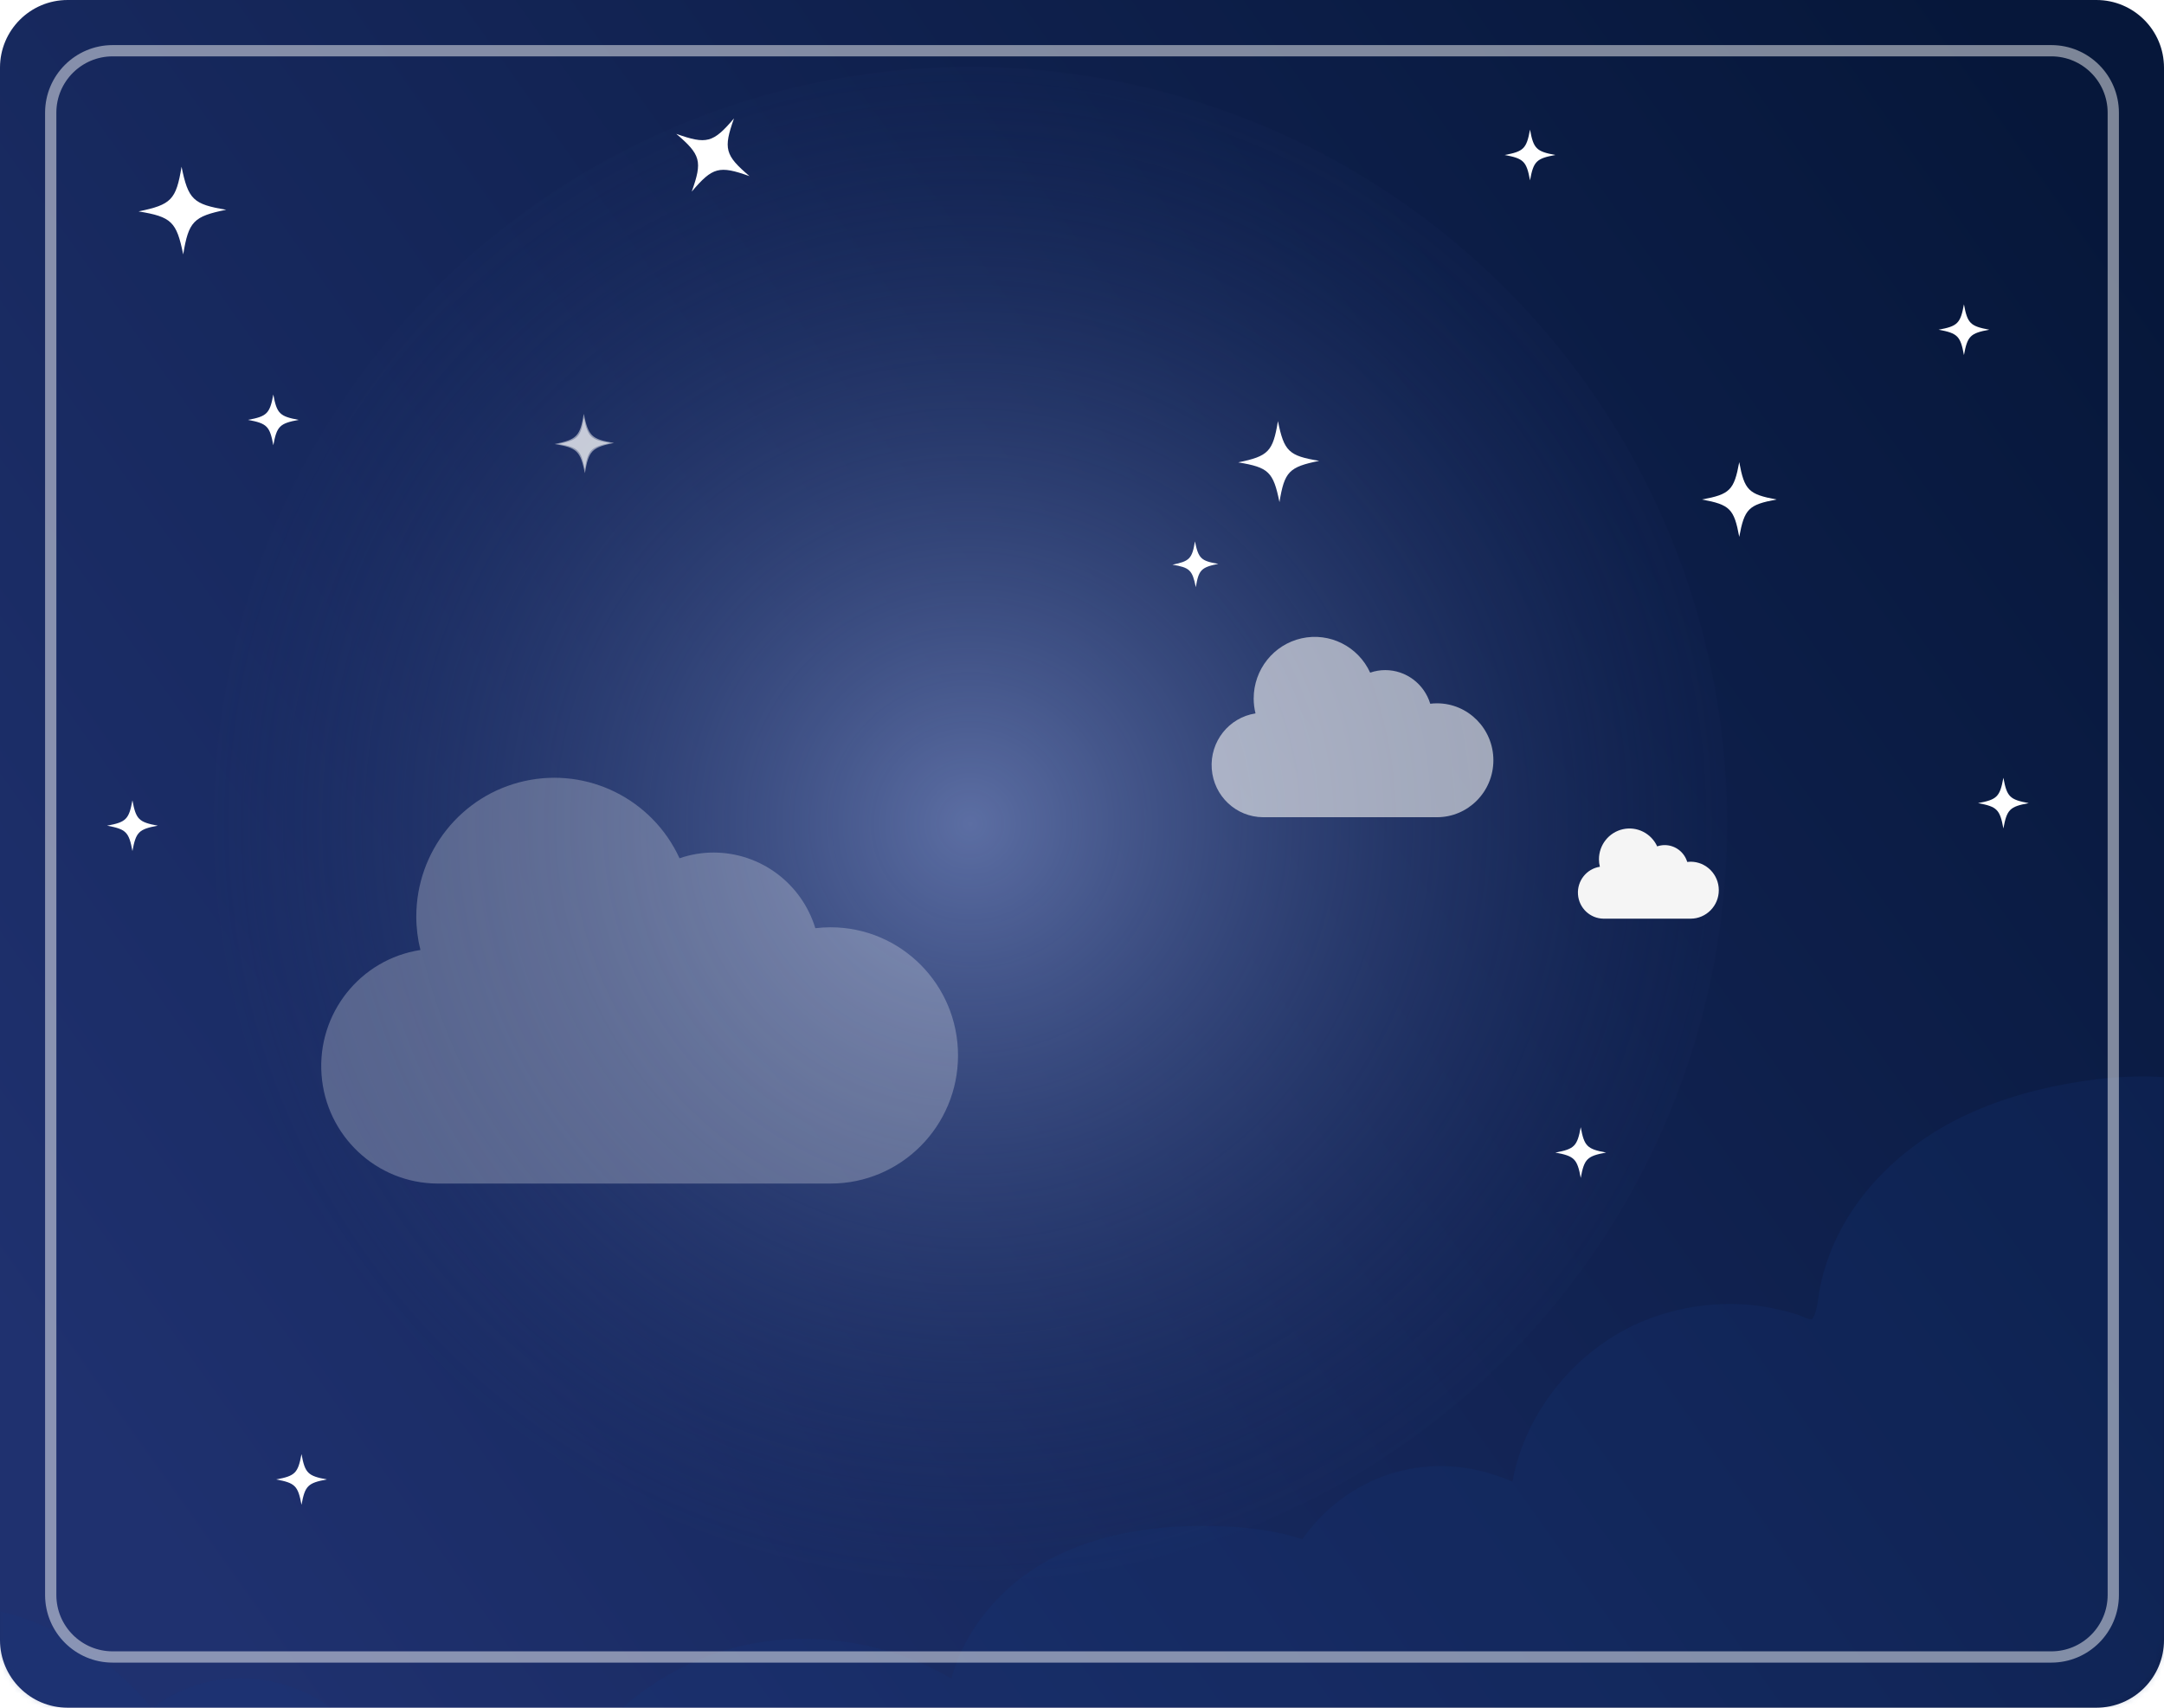 <svg width="384" height="303" viewBox="0 0 384 303" fill="none" xmlns="http://www.w3.org/2000/svg">
<path d="M0 12C0 5.373 5.373 0 12 0H372C378.627 0 384 5.373 384 12V291C384 297.627 378.627 303 372 303H12C5.373 303 0 297.627 0 291V12Z" fill="url(#paint0_linear_1343_2)"/>
<mask id="mask0_1343_2" style="mask-type:alpha" maskUnits="userSpaceOnUse" x="0" y="0" width="384" height="303">
<path d="M0 12C0 5.373 5.373 0 12 0H372C378.627 0 384 5.373 384 12V291C384 297.627 378.627 303 372 303H12C5.373 303 0 297.627 0 291V12Z" fill="#C6E2FF"/>
</mask>
<g mask="url(#mask0_1343_2)">
<circle cx="172.164" cy="146.165" r="134.333" transform="rotate(-15 172.164 146.165)" fill="url(#paint1_radial_1343_2)"/>
<g style="mix-blend-mode:plus-lighter" opacity="0.26" filter="url(#filter0_f_1343_2)">
<path d="M147.382 164.53C146.479 164.53 145.577 164.585 144.681 164.693C142.247 156.728 134.937 151.285 126.648 151.268C124.584 151.266 122.536 151.61 120.586 152.285C115.758 141.793 104.318 136.091 93.089 138.579C81.857 141.069 73.864 151.076 73.872 162.635C73.873 164.633 74.12 166.622 74.606 168.558C63.906 170.2 56.261 179.839 57.057 190.689C57.851 201.541 66.817 209.952 77.641 210H147.382C159.874 210 170 199.821 170 187.264C170 174.708 159.874 164.53 147.382 164.53Z" fill="white"/>
</g>
<g style="mix-blend-mode:exclusion" opacity="0.2" filter="url(#filter1_f_1343_2)">
<path d="M641.852 141.291C638.458 141.942 635.172 143.132 632.092 144.738C623.917 148.989 617.028 155.591 611.992 163.274C606.869 171.089 602.393 181.068 604.325 190.511C599.298 190.248 594.363 191.895 590.251 195.003C587.789 196.863 585.701 199.251 584.209 201.949C583.836 202.629 583.516 203.301 583.243 203.997C582.356 203.54 581.461 203.096 580.552 202.696C573.972 199.816 566.315 198.894 559.712 202.209C557.247 203.449 555.136 205.156 553.533 207.306C545.055 197.191 530.527 193.51 518.233 198.828C518.003 198.929 517.765 199.043 517.525 199.145C517.382 198.922 517.239 198.699 517.098 198.486C515.894 196.583 514.616 194.746 513.248 192.955C507.702 185.717 500.792 179.381 492.933 174.728C485.18 170.142 476.457 167.039 467.449 166.366C458.581 165.692 449.542 167.226 441.392 170.768C432.862 174.478 425.384 180.542 420.454 188.423C415.672 185.949 410.036 185.292 404.774 186.499C401.813 187.177 399.031 188.372 396.515 190.09C395.395 190.847 394.381 191.726 393.434 192.691C391.778 192.24 390.105 191.877 388.403 191.605C381.251 190.495 373.844 190.998 366.757 192.295C359.741 193.57 352.775 195.692 346.455 199.036C334.976 205.101 325.601 215.416 322.963 228.383C322.7 229.676 322.625 231.014 322.307 232.295C322.196 232.74 322.047 233.278 321.812 233.679C321.728 233.821 321.638 233.995 321.492 234.083C321.481 234.085 321.481 234.085 321.471 234.086C320.793 234.131 319.844 233.545 319.201 233.338C318.511 233.107 317.806 232.91 317.102 232.723C315.337 232.257 313.556 231.891 311.755 231.666C305.021 230.831 298.07 231.775 291.781 234.312C280.037 239.061 270.622 250.324 268.381 262.896C262.619 260.386 256.411 259.425 250.091 260.641C243.014 262.001 236.686 265.967 232.22 271.602C231.828 272.093 231.46 272.601 231.113 273.105C226.878 271.71 222.35 271.088 217.939 270.865C203.64 270.142 187.885 272.625 177.418 283.265C173.354 287.403 170.271 292.325 168.825 297.85C159.225 292.213 147.727 289.822 136.663 291.136C124.446 292.592 113.295 298.904 105.304 308.173C101.74 312.295 98.809 317.096 97.028 322.269C92.298 318.322 86.837 315.551 80.606 314.582C76.755 313.98 72.606 314.057 68.671 314.934C66.723 311.055 64.105 307.603 60.871 304.71C54.54 299.052 45.534 296.518 37.195 298.347C33.599 299.137 29.866 300.741 26.974 303.183C26.652 302.775 26.34 302.365 25.999 301.971C25.144 300.974 24.229 300.009 23.29 299.09C21.416 297.273 19.447 295.535 17.338 293.991C13.119 290.893 8.373 288.446 3.379 286.851C-7.171 283.495 -18.796 283.979 -29.017 288.281C-34.337 290.524 -39.41 293.711 -43.425 297.895C-49.317 290.765 -57.608 284.887 -67.043 284.486C-75.865 284.103 -85.515 288.228 -89.794 296.1C-94.819 291.313 -102.781 289.488 -109.01 292.733C-112.331 287.17 -115.726 281.672 -121.287 278.008C-124.172 276.096 -127.504 274.791 -130.983 274.579C-133.133 274.443 -135.274 274.7 -137.371 275.165C-137.867 275.276 -138.385 275.381 -138.901 275.496L-118.045 405.58C-53.707 398.751 10.494 389.741 74.538 380.681C141.083 371.274 207.513 361.018 273.792 349.889C340.341 338.706 406.748 326.637 472.976 313.655C536.508 301.202 599.937 288.038 663.074 273.723L641.841 141.293L641.852 141.291Z" fill="#12357D"/>
</g>
<g style="mix-blend-mode:soft-light" filter="url(#filter2_f_1343_2)">
<path d="M299.996 152.895C299.796 152.896 299.597 152.908 299.398 152.932C298.86 151.162 297.243 149.952 295.409 149.948C294.952 149.948 294.499 150.024 294.068 150.174C293 147.843 290.469 146.576 287.984 147.129C285.499 147.682 283.731 149.906 283.733 152.474C283.733 152.918 283.788 153.36 283.895 153.791C281.528 154.156 279.837 156.298 280.013 158.709C280.188 161.12 282.172 162.989 284.567 163H299.996C302.76 163 305 160.738 305 157.948C305 155.157 302.76 152.895 299.996 152.895Z" fill="#F5F5F5"/>
</g>
<g style="mix-blend-mode:soft-light" opacity="0.61" filter="url(#filter3_f_1343_2)">
<path d="M254.992 124.791C254.592 124.791 254.193 124.816 253.797 124.864C252.72 121.324 249.485 118.904 245.818 118.897C244.905 118.896 243.998 119.049 243.135 119.349C240.999 114.686 235.937 112.152 230.968 113.258C225.999 114.364 222.462 118.811 222.465 123.949C222.466 124.837 222.575 125.721 222.79 126.581C218.056 127.311 214.673 131.595 215.025 136.417C215.376 141.24 219.344 144.979 224.133 145H254.992C260.519 145 265 140.476 265 134.895C265 129.315 260.519 124.791 254.992 124.791Z" fill="#F5F5F5"/>
</g>
<g filter="url(#filter4_f_1343_2)">
<path d="M103.79 83.954C102.989 80.02 102.389 79.442 98.427 78.79C102.361 77.989 102.939 77.388 103.592 73.427C104.393 77.361 104.993 77.939 108.955 78.591C105.02 79.393 104.442 79.993 103.79 83.954Z" fill="white" fill-opacity="0.5"/>
</g>
<path d="M103.777 83.253C103.082 79.843 102.562 79.342 99.129 78.777C102.538 78.082 103.039 77.562 103.605 74.129C104.299 77.538 104.819 78.039 108.253 78.605C104.843 79.299 104.342 79.819 103.777 83.253Z" fill="white" fill-opacity="0.5"/>
<g filter="url(#filter5_f_1343_2)">
<g filter="url(#filter6_f_1343_2)">
<path d="M32.509 45.141C31.326 39.328 30.439 38.474 24.585 37.509C30.398 36.326 31.252 35.439 32.216 29.585C33.4 35.398 34.287 36.252 40.141 37.216C34.328 38.4 33.474 39.287 32.509 45.141Z" fill="white"/>
</g>
<path d="M32.49 44.104C31.464 39.066 30.695 38.325 25.622 37.49C30.66 36.464 31.4 35.695 32.236 30.622C33.262 35.66 34.031 36.4 39.104 37.236C34.066 38.262 33.325 39.031 32.49 44.104Z" fill="white"/>
</g>
<g filter="url(#filter7_f_1343_2)">
<path d="M227.039 89.09C225.945 83.719 225.126 82.93 219.718 82.039C225.089 80.945 225.878 80.126 226.768 74.718C227.862 80.089 228.682 80.878 234.09 81.769C228.719 82.862 227.93 83.682 227.039 89.09Z" fill="white"/>
</g>
<path d="M227.021 88.132C226.073 83.477 225.363 82.793 220.676 82.021C225.33 81.073 226.014 80.363 226.786 75.676C227.734 80.331 228.444 81.015 233.132 81.787C228.477 82.734 227.793 83.445 227.021 88.132Z" fill="white"/>
<g filter="url(#filter8_f_1343_2)">
<path d="M212.196 104.184C211.578 101.146 211.114 100.7 208.056 100.196C211.093 99.578 211.54 99.114 212.043 96.056C212.662 99.093 213.125 99.54 216.184 100.043C213.146 100.662 212.7 101.125 212.196 104.184Z" fill="white"/>
</g>
<path d="M212.186 103.642C211.65 101.009 211.248 100.623 208.598 100.186C211.23 99.65 211.617 99.248 212.053 96.597C212.59 99.23 212.991 99.617 215.642 100.053C213.01 100.59 212.623 100.991 212.186 103.642Z" fill="white"/>
<g filter="url(#filter9_f_1343_2)">
<path d="M308.628 95.257C307.713 90.285 306.971 89.544 302 88.628C306.971 87.713 307.713 86.971 308.628 82C309.544 86.971 310.285 87.713 315.257 88.628C310.285 89.544 309.544 90.285 308.628 95.257Z" fill="white"/>
</g>
<g filter="url(#filter10_f_1343_2)">
<path d="M271.5 32C270.879 28.625 270.375 28.121 267 27.5C270.375 26.879 270.879 26.375 271.5 23C272.121 26.375 272.625 26.879 276 27.5C272.625 28.121 272.121 28.625 271.5 32Z" fill="white"/>
</g>
<path d="M271.5 30C271.155 28.125 270.875 27.845 269 27.5C270.875 27.155 271.155 26.875 271.5 25C271.845 26.875 272.125 27.155 274 27.5C272.125 27.845 271.845 28.125 271.5 30Z" fill="white"/>
<g style="mix-blend-mode:soft-light">
<g filter="url(#filter11_f_1343_2)">
<path d="M355.5 147C354.879 143.625 354.375 143.121 351 142.5C354.375 141.879 354.879 141.375 355.5 138C356.121 141.375 356.625 141.879 360 142.5C356.625 143.121 356.121 143.625 355.5 147Z" fill="white"/>
</g>
<path d="M355.5 145C355.155 143.125 354.875 142.845 353 142.5C354.875 142.155 355.155 141.875 355.5 140C355.845 141.875 356.125 142.155 358 142.5C356.125 142.845 355.845 143.125 355.5 145Z" fill="white"/>
</g>
<g filter="url(#filter12_f_1343_2)">
<path d="M280.5 209C279.879 205.625 279.375 205.121 276 204.5C279.375 203.879 279.879 203.375 280.5 200C281.121 203.375 281.625 203.879 285 204.5C281.625 205.121 281.121 205.625 280.5 209Z" fill="white"/>
</g>
<path d="M280.5 207C280.155 205.125 279.875 204.845 278 204.5C279.875 204.155 280.155 203.875 280.5 202C280.845 203.875 281.125 204.155 283 204.5C281.125 204.845 280.845 205.125 280.5 207Z" fill="white"/>
<g filter="url(#filter13_f_1343_2)">
<path d="M53.5 267C52.879 263.625 52.375 263.121 49 262.5C52.375 261.879 52.879 261.375 53.5 258C54.121 261.375 54.625 261.879 58 262.5C54.625 263.121 54.121 263.625 53.5 267Z" fill="white"/>
</g>
<path d="M53.5 265C53.155 263.125 52.875 262.845 51 262.5C52.875 262.155 53.155 261.875 53.5 260C53.845 261.875 54.125 262.155 56 262.5C54.125 262.845 53.845 263.125 53.5 265Z" fill="white"/>
<g style="mix-blend-mode:soft-light">
<g filter="url(#filter14_f_1343_2)">
<path d="M348.5 63C347.879 59.625 347.375 59.121 344 58.5C347.375 57.879 347.879 57.375 348.5 54C349.121 57.375 349.625 57.879 353 58.5C349.625 59.121 349.121 59.625 348.5 63Z" fill="white"/>
</g>
<path d="M348.5 61C348.155 59.125 347.875 58.845 346 58.5C347.875 58.155 348.155 57.875 348.5 56C348.845 57.875 349.125 58.155 351 58.5C349.125 58.845 348.845 59.125 348.5 61Z" fill="white"/>
</g>
<g style="mix-blend-mode:soft-light">
<g filter="url(#filter15_f_1343_2)">
<path d="M48.5 79C47.879 75.625 47.375 75.121 44 74.5C47.375 73.879 47.879 73.375 48.5 70C49.121 73.375 49.625 73.879 53 74.5C49.625 75.121 49.121 75.625 48.5 79Z" fill="white"/>
</g>
<path opacity="0.4" d="M48.5 77C48.155 75.125 47.875 74.845 46 74.5C47.875 74.155 48.155 73.875 48.5 72C48.845 73.875 49.125 74.155 51 74.5C49.125 74.845 48.845 75.125 48.5 77Z" fill="white"/>
</g>
<g style="mix-blend-mode:soft-light">
<g filter="url(#filter16_f_1343_2)">
<path d="M23.5 151C22.879 147.625 22.375 147.121 19 146.5C22.375 145.879 22.879 145.375 23.5 142C24.121 145.375 24.625 145.879 28 146.5C24.625 147.121 24.121 147.625 23.5 151Z" fill="white"/>
</g>
<path d="M23.5 149C23.155 147.125 22.875 146.845 21 146.5C22.875 146.155 23.155 145.875 23.5 144C23.845 145.875 24.125 146.155 26 146.5C24.125 146.845 23.845 147.125 23.5 149Z" fill="white"/>
</g>
<g style="mix-blend-mode:soft-light">
<g filter="url(#filter17_f_1343_2)">
<path d="M122.75 33.995C124.666 28.606 124.358 27.459 120.005 23.75C125.394 25.666 126.541 25.358 130.25 21.005C128.334 26.394 128.642 27.541 132.995 31.25C127.606 29.334 126.459 29.642 122.75 33.995Z" fill="white"/>
</g>
<path d="M124.417 31.108C125.481 28.114 125.31 27.477 122.892 25.417C125.886 26.481 126.523 26.31 128.583 23.892C127.519 26.886 127.69 27.523 130.108 29.583C127.115 28.519 126.477 28.69 124.417 31.108Z" fill="white"/>
</g>
<path opacity="0.48" d="M20 9H364C370.075 9 375 13.925 375 20V283C375 289.075 370.075 294 364 294H20C13.925 294 9 289.075 9 283V20C9 13.925 13.925 9 20 9Z" stroke="white" stroke-width="2"/>
</g>
<defs>
<filter id="filter0_f_1343_2" x="55" y="136" width="117" height="76" filterUnits="userSpaceOnUse" color-interpolation-filters="sRGB">
<feFlood flood-opacity="0" result="BackgroundImageFix"/>
<feBlend mode="normal" in="SourceGraphic" in2="BackgroundImageFix" result="shape"/>
<feGaussianBlur stdDeviation="1" result="effect1_foregroundBlur_1343_2"/>
</filter>
<filter id="filter1_f_1343_2" x="-140.401" y="139.791" width="804.975" height="267.289" filterUnits="userSpaceOnUse" color-interpolation-filters="sRGB">
<feFlood flood-opacity="0" result="BackgroundImageFix"/>
<feBlend mode="normal" in="SourceGraphic" in2="BackgroundImageFix" result="shape"/>
<feGaussianBlur stdDeviation="0.75" result="effect1_foregroundBlur_1343_2"/>
</filter>
<filter id="filter2_f_1343_2" x="278.5" y="145.5" width="28" height="19" filterUnits="userSpaceOnUse" color-interpolation-filters="sRGB">
<feFlood flood-opacity="0" result="BackgroundImageFix"/>
<feBlend mode="normal" in="SourceGraphic" in2="BackgroundImageFix" result="shape"/>
<feGaussianBlur stdDeviation="0.75" result="effect1_foregroundBlur_1343_2"/>
</filter>
<filter id="filter3_f_1343_2" x="214" y="112" width="52" height="34" filterUnits="userSpaceOnUse" color-interpolation-filters="sRGB">
<feFlood flood-opacity="0" result="BackgroundImageFix"/>
<feBlend mode="normal" in="SourceGraphic" in2="BackgroundImageFix" result="shape"/>
<feGaussianBlur stdDeviation="0.5" result="effect1_foregroundBlur_1343_2"/>
</filter>
<filter id="filter4_f_1343_2" x="94.427" y="69.427" width="18.527" height="18.528" filterUnits="userSpaceOnUse" color-interpolation-filters="sRGB">
<feFlood flood-opacity="0" result="BackgroundImageFix"/>
<feBlend mode="normal" in="SourceGraphic" in2="BackgroundImageFix" result="shape"/>
<feGaussianBlur stdDeviation="2" result="effect1_foregroundBlur_1343_2"/>
</filter>
<filter id="filter5_f_1343_2" x="23.585" y="28.585" width="17.556" height="17.556" filterUnits="userSpaceOnUse" color-interpolation-filters="sRGB">
<feFlood flood-opacity="0" result="BackgroundImageFix"/>
<feBlend mode="normal" in="SourceGraphic" in2="BackgroundImageFix" result="shape"/>
<feGaussianBlur stdDeviation="0.5" result="effect1_foregroundBlur_1343_2"/>
</filter>
<filter id="filter6_f_1343_2" x="20.585" y="25.585" width="23.556" height="23.556" filterUnits="userSpaceOnUse" color-interpolation-filters="sRGB">
<feFlood flood-opacity="0" result="BackgroundImageFix"/>
<feBlend mode="normal" in="SourceGraphic" in2="BackgroundImageFix" result="shape"/>
<feGaussianBlur stdDeviation="2" result="effect1_foregroundBlur_1343_2"/>
</filter>
<filter id="filter7_f_1343_2" x="215.718" y="70.718" width="22.372" height="22.372" filterUnits="userSpaceOnUse" color-interpolation-filters="sRGB">
<feFlood flood-opacity="0" result="BackgroundImageFix"/>
<feBlend mode="normal" in="SourceGraphic" in2="BackgroundImageFix" result="shape"/>
<feGaussianBlur stdDeviation="2" result="effect1_foregroundBlur_1343_2"/>
</filter>
<filter id="filter8_f_1343_2" x="204.056" y="92.056" width="16.128" height="16.128" filterUnits="userSpaceOnUse" color-interpolation-filters="sRGB">
<feFlood flood-opacity="0" result="BackgroundImageFix"/>
<feBlend mode="normal" in="SourceGraphic" in2="BackgroundImageFix" result="shape"/>
<feGaussianBlur stdDeviation="2" result="effect1_foregroundBlur_1343_2"/>
</filter>
<filter id="filter9_f_1343_2" x="298" y="78" width="21.257" height="21.257" filterUnits="userSpaceOnUse" color-interpolation-filters="sRGB">
<feFlood flood-opacity="0" result="BackgroundImageFix"/>
<feBlend mode="normal" in="SourceGraphic" in2="BackgroundImageFix" result="shape"/>
<feGaussianBlur stdDeviation="2" result="effect1_foregroundBlur_1343_2"/>
</filter>
<filter id="filter10_f_1343_2" x="263" y="19" width="17" height="17" filterUnits="userSpaceOnUse" color-interpolation-filters="sRGB">
<feFlood flood-opacity="0" result="BackgroundImageFix"/>
<feBlend mode="normal" in="SourceGraphic" in2="BackgroundImageFix" result="shape"/>
<feGaussianBlur stdDeviation="2" result="effect1_foregroundBlur_1343_2"/>
</filter>
<filter id="filter11_f_1343_2" x="347" y="134" width="17" height="17" filterUnits="userSpaceOnUse" color-interpolation-filters="sRGB">
<feFlood flood-opacity="0" result="BackgroundImageFix"/>
<feBlend mode="normal" in="SourceGraphic" in2="BackgroundImageFix" result="shape"/>
<feGaussianBlur stdDeviation="2" result="effect1_foregroundBlur_1343_2"/>
</filter>
<filter id="filter12_f_1343_2" x="272" y="196" width="17" height="17" filterUnits="userSpaceOnUse" color-interpolation-filters="sRGB">
<feFlood flood-opacity="0" result="BackgroundImageFix"/>
<feBlend mode="normal" in="SourceGraphic" in2="BackgroundImageFix" result="shape"/>
<feGaussianBlur stdDeviation="2" result="effect1_foregroundBlur_1343_2"/>
</filter>
<filter id="filter13_f_1343_2" x="45" y="254" width="17" height="17" filterUnits="userSpaceOnUse" color-interpolation-filters="sRGB">
<feFlood flood-opacity="0" result="BackgroundImageFix"/>
<feBlend mode="normal" in="SourceGraphic" in2="BackgroundImageFix" result="shape"/>
<feGaussianBlur stdDeviation="2" result="effect1_foregroundBlur_1343_2"/>
</filter>
<filter id="filter14_f_1343_2" x="340" y="50" width="17" height="17" filterUnits="userSpaceOnUse" color-interpolation-filters="sRGB">
<feFlood flood-opacity="0" result="BackgroundImageFix"/>
<feBlend mode="normal" in="SourceGraphic" in2="BackgroundImageFix" result="shape"/>
<feGaussianBlur stdDeviation="2" result="effect1_foregroundBlur_1343_2"/>
</filter>
<filter id="filter15_f_1343_2" x="40" y="66" width="17" height="17" filterUnits="userSpaceOnUse" color-interpolation-filters="sRGB">
<feFlood flood-opacity="0" result="BackgroundImageFix"/>
<feBlend mode="normal" in="SourceGraphic" in2="BackgroundImageFix" result="shape"/>
<feGaussianBlur stdDeviation="2" result="effect1_foregroundBlur_1343_2"/>
</filter>
<filter id="filter16_f_1343_2" x="15" y="138" width="17" height="17" filterUnits="userSpaceOnUse" color-interpolation-filters="sRGB">
<feFlood flood-opacity="0" result="BackgroundImageFix"/>
<feBlend mode="normal" in="SourceGraphic" in2="BackgroundImageFix" result="shape"/>
<feGaussianBlur stdDeviation="2" result="effect1_foregroundBlur_1343_2"/>
</filter>
<filter id="filter17_f_1343_2" x="116.005" y="17.005" width="20.99" height="20.99" filterUnits="userSpaceOnUse" color-interpolation-filters="sRGB">
<feFlood flood-opacity="0" result="BackgroundImageFix"/>
<feBlend mode="normal" in="SourceGraphic" in2="BackgroundImageFix" result="shape"/>
<feGaussianBlur stdDeviation="2" result="effect1_foregroundBlur_1343_2"/>
</filter>
<linearGradient id="paint0_linear_1343_2" x1="371.5" y1="30.5" x2="28" y2="274.5" gradientUnits="userSpaceOnUse">
<stop stop-color="#06173A"/>
<stop offset="1" stop-color="#1F316F"/>
</linearGradient>
<radialGradient id="paint1_radial_1343_2" cx="0" cy="0" r="1" gradientUnits="userSpaceOnUse" gradientTransform="translate(172.164 146.165) rotate(94.83) scale(246.878)">
<stop stop-color="#5C6EA3"/>
<stop offset="0.596" stop-color="#192B61" stop-opacity="0"/>
</radialGradient>
</defs>
</svg>
